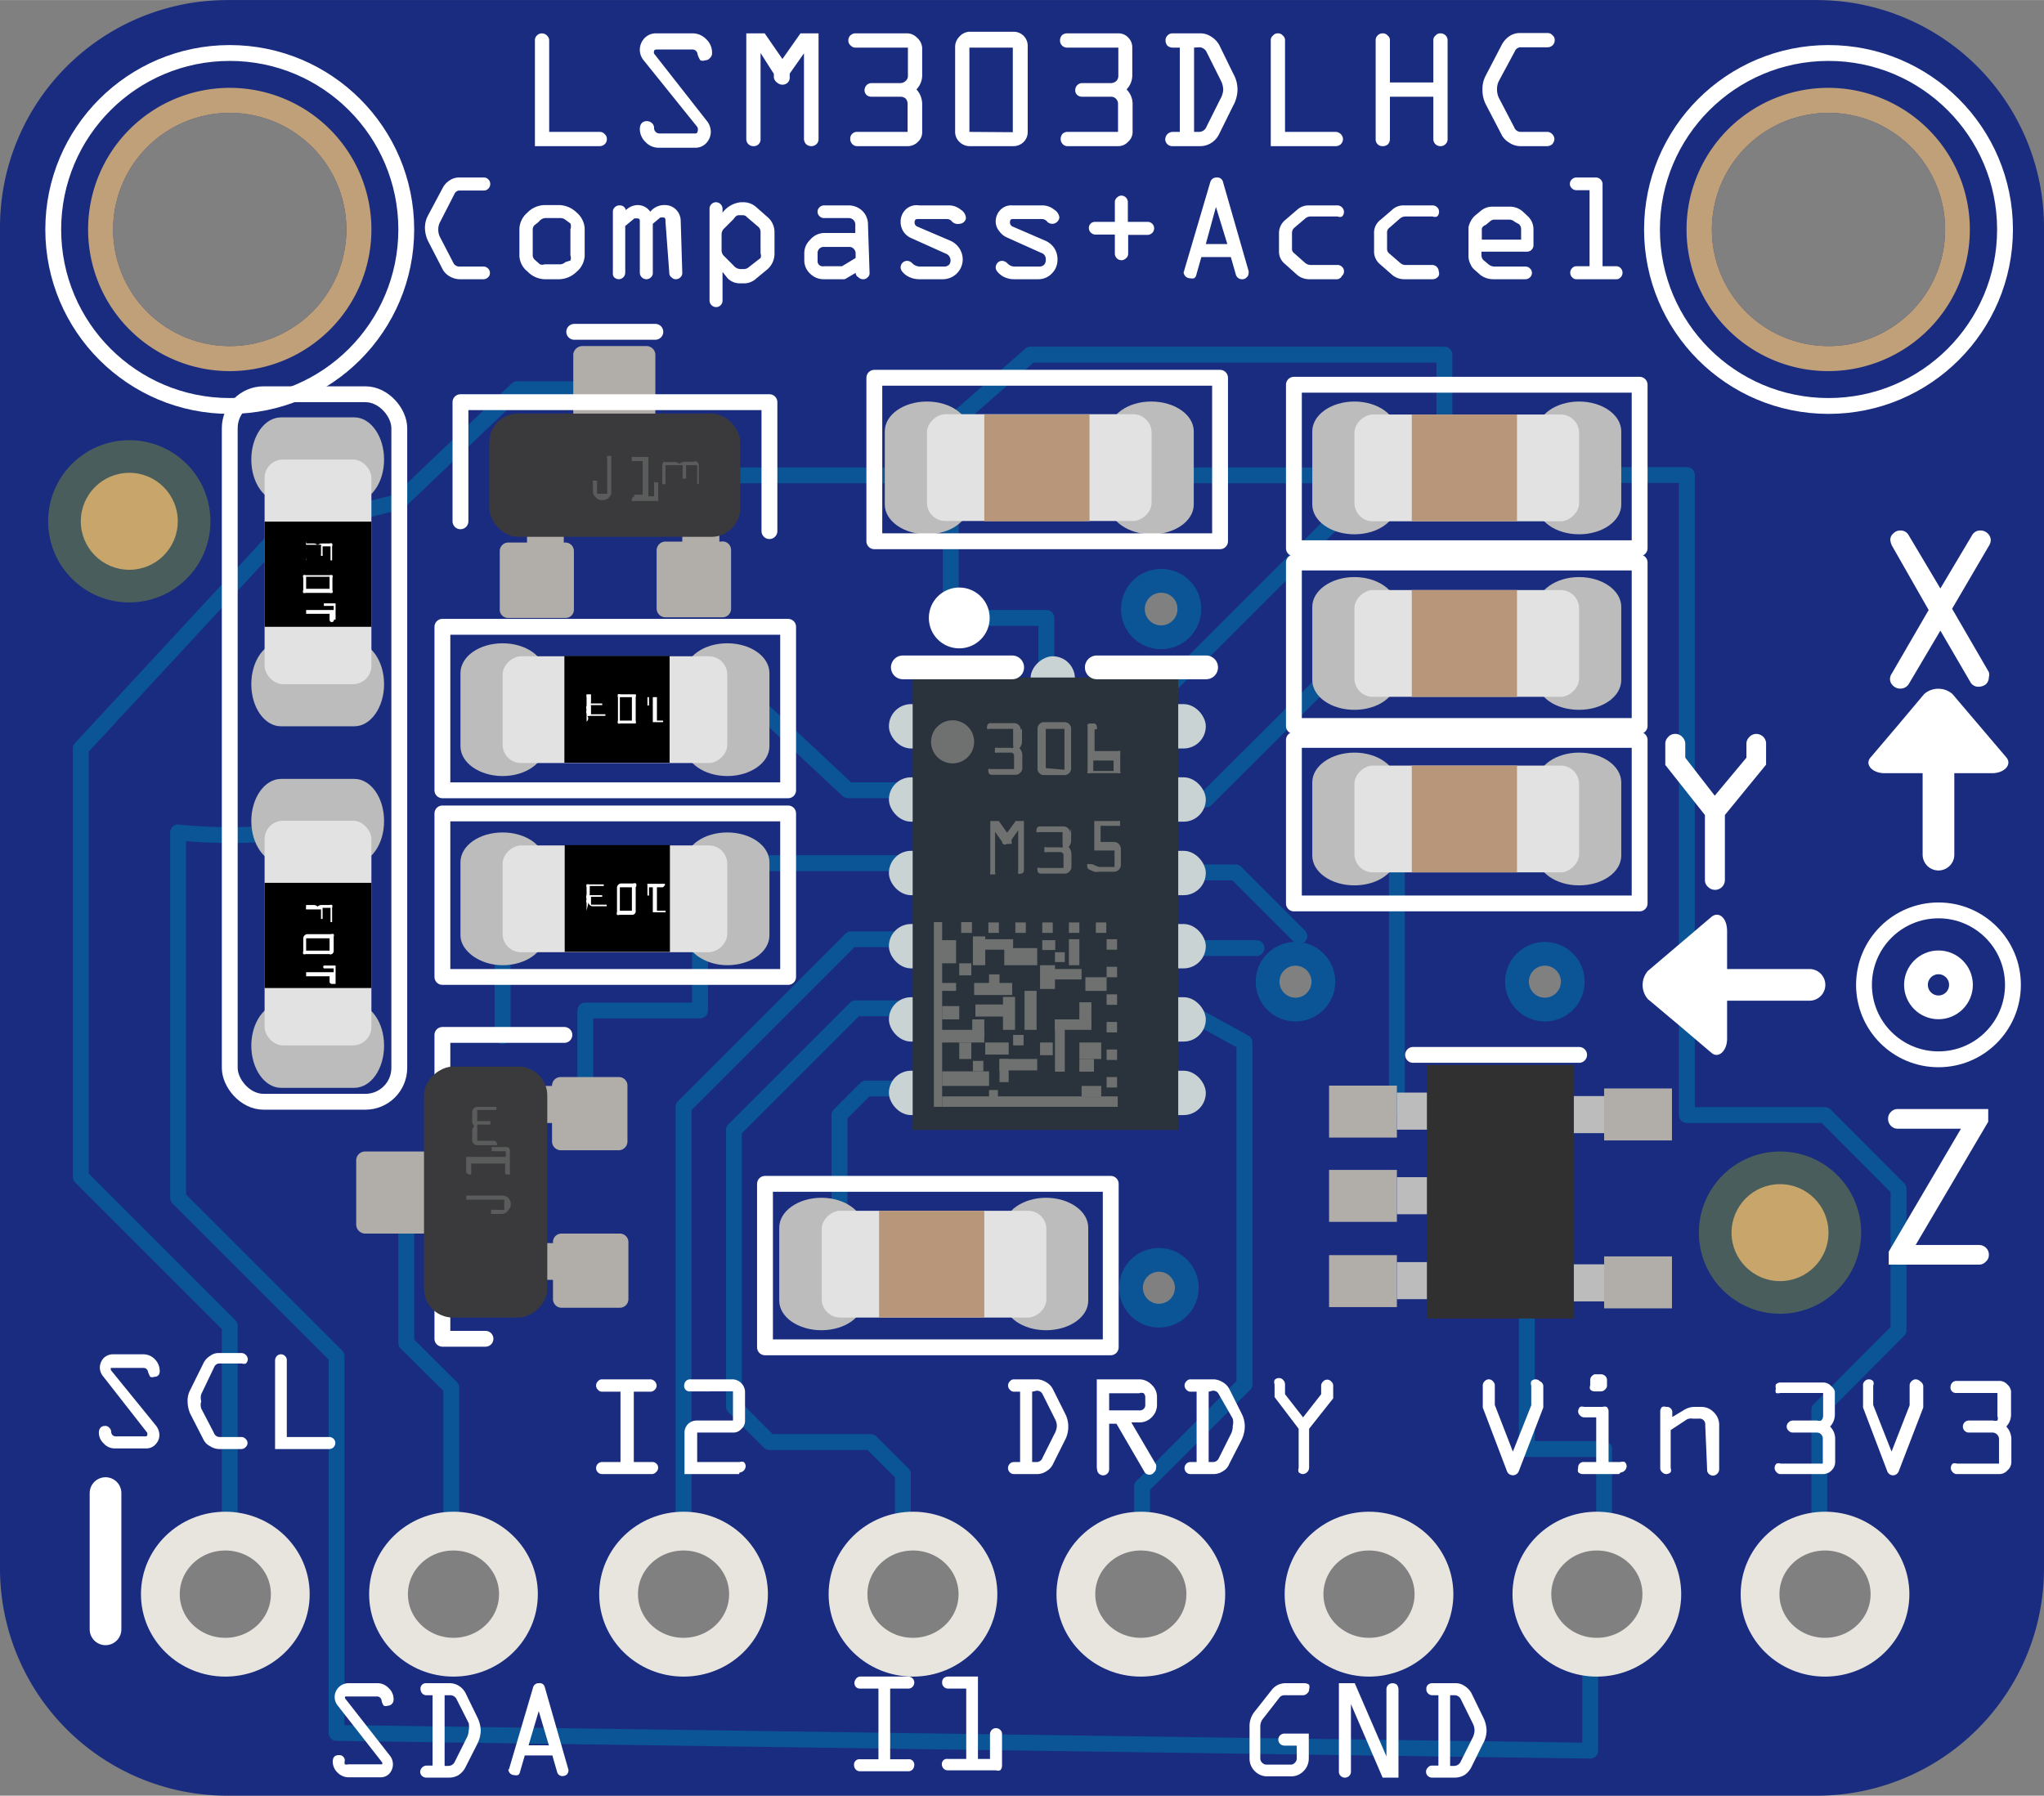 <?xml version="1.0" ?><svg height="19.99mm" viewBox="0 0 64.5 56.67" width="22.75mm" xmlns="http://www.w3.org/2000/svg">
  <rect x="0" y="0" width="64.5" height="56.67" fill="#808080" stroke="none"/>
  <title>Triple-axis Accelerometer+Magnetometer (Compass) Board - LSM303</title>
  <g data-name="Layer 8" id="Layer_8">
    <path d="M57.33,0H7.17A7.17,7.17,0,0,0,0,7.17V49.5a7.17,7.17,0,0,0,7.17,7.17H57.33A7.17,7.17,0,0,0,64.5,49.5V7.17A7.17,7.17,0,0,0,57.33,0ZM36.65,18.64a.56.56,0,0,1,.56.57.57.57,0,1,1-.56-.57Zm-.08,21.43a.56.56,0,0,1,.57.57.57.57,0,0,1-.57.57.58.58,0,0,1-.57-.57A.57.57,0,0,1,36.57,40.07ZM7.11,52.1A1.79,1.79,0,1,1,8.9,50.31,1.79,1.79,0,0,1,7.11,52.1Zm.14-41.18a3.68,3.68,0,1,1,3.68-3.68A3.68,3.68,0,0,1,7.25,10.92ZM14.34,52.1a1.79,1.79,0,1,1,1.79-1.79A1.79,1.79,0,0,1,14.34,52.1Zm7.23,0a1.79,1.79,0,1,1,1.79-1.79A1.79,1.79,0,0,1,21.57,52.1Zm7.24,0a1.79,1.79,0,1,1,1.79-1.79A1.79,1.79,0,0,1,28.81,52.1Zm7.19,0a1.79,1.79,0,1,1,1.79-1.79A1.79,1.79,0,0,1,36,52.1Zm4.88-20.55a.57.57,0,0,1-.57-.57.56.56,0,0,1,.57-.57.57.57,0,0,1,.57.57A.58.58,0,0,1,40.88,31.55ZM43.2,52.1A1.79,1.79,0,1,1,45,50.31,1.79,1.79,0,0,1,43.2,52.1Zm5-21.12a.57.57,0,0,1,.57-.57.56.56,0,0,1,.57.57.57.57,0,0,1-.57.57A.58.58,0,0,1,48.18,31ZM50.39,52.1a1.79,1.79,0,1,1,1.79-1.79A1.79,1.79,0,0,1,50.39,52.1Zm7.2,0a1.79,1.79,0,1,1,1.78-1.79A1.79,1.79,0,0,1,57.59,52.1Zm.11-41.18a3.68,3.68,0,1,1,3.68-3.68A3.68,3.68,0,0,1,57.7,10.92Z" style="fill: #1a2c80"/>
  </g>
  <g id="lines">
    <polyline points="18.9 12.28 16.32 12.28 12.6 15.83 8.9 16.76 2.55 23.62 2.55 37.14 7.25 41.84 7.25 48.06" style="fill: none;stroke: #0b5597;stroke-linecap: round;stroke-linejoin: round;stroke-width: 0.5px"/>
    <path d="M8.9,26.27a16.08,16.08,0,0,1-3.28,0V37.8l5,5V54.69l39.56.56V52.69" style="fill: none;stroke: #0b5597;stroke-linecap: round;stroke-linejoin: round;stroke-width: 0.5px"/>
    <polyline points="12.82 38.2 12.82 42.38 14.24 43.79 14.24 48.06" style="fill: none;stroke: #0b5597;stroke-linecap: round;stroke-linejoin: round;stroke-width: 0.5px"/>
    <polyline points="18.47 34.77 18.47 31.89 22.09 31.89 22.09 29.52" style="fill: none;stroke: #0b5597;stroke-linecap: round;stroke-linejoin: round;stroke-width: 0.5px"/>
    <line style="fill: none;stroke: #0b5597;stroke-linecap: round;stroke-linejoin: round;stroke-width: 0.5px" x1="15.86" x2="15.86" y1="29.47" y2="32.7"/>
    <polyline points="21.57 48.06 21.57 34.93 26.86 29.64 30.46 29.64" style="fill: none;stroke: #0b5597;stroke-linecap: round;stroke-linejoin: round;stroke-width: 0.5px"/>
    <polyline points="28.49 48.06 28.49 46.52 27.48 45.51 24.28 45.51 23.16 44.39 23.16 35.66 27 31.82 30 31.82" style="fill: none;stroke: #0b5597;stroke-linecap: round;stroke-linejoin: round;stroke-width: 0.5px"/>
    <polyline points="26.49 38.85 26.49 35.19 27.33 34.35 29.73 34.35" style="fill: none;stroke: #0b5597;stroke-linecap: round;stroke-linejoin: round;stroke-width: 0.5px"/>
    <polyline points="37.67 32.02 39.27 32.9 39.27 43.69 36.65 46.31 36.04 46.91 36.04 48.32" style="fill: none;stroke: #0b5597;stroke-linecap: round;stroke-linejoin: round;stroke-width: 0.5px"/>
    <polyline points="37.22 27.53 38.99 27.53 41 29.54" style="fill: none;stroke: #0b5597;stroke-linecap: round;stroke-linejoin: round;stroke-width: 0.5px"/>
    <line style="fill: none;stroke: #0b5597;stroke-linecap: round;stroke-linejoin: round;stroke-width: 0.5px" x1="37.66" x2="39.65" y1="29.92" y2="29.92"/>
    <line style="fill: none;stroke: #0b5597;stroke-linecap: round;stroke-linejoin: round;stroke-width: 0.5px" x1="44.08" x2="44.08" y1="26.27" y2="34.93"/>
    <polyline points="50.14 14.99 53.23 14.99 53.23 35.19 57.59 35.19 59.91 37.52 59.91 41.98 57.41 44.49 57.41 48.32" style="fill: none;stroke: #0b5597;stroke-linecap: round;stroke-linejoin: round;stroke-width: 0.5px"/>
    <polyline points="48.18 40.07 48.18 45.73 50.62 45.73 50.62 48.06" style="fill: none;stroke: #0b5597;stroke-linecap: round;stroke-linejoin: round;stroke-width: 0.5px"/>
    <line style="fill: none;stroke: #0b5597;stroke-linecap: round;stroke-linejoin: round;stroke-width: 0.5px" x1="22.95" x2="29.25" y1="15" y2="15"/>
    <polyline points="23.61 21.99 26.76 24.94 29.73 24.94" style="fill: none;stroke: #0b5597;stroke-linecap: round;stroke-linejoin: round;stroke-width: 0.5px"/>
    <line style="fill: none;stroke: #0b5597;stroke-linecap: round;stroke-linejoin: round;stroke-width: 0.5px" x1="23.62" x2="29.73" y1="27.24" y2="27.24"/>
    <polyline points="30 15.53 30 19.5 33.02 19.5 33.02 23.41" style="fill: none;stroke: #0b5597;stroke-linecap: round;stroke-linejoin: round;stroke-width: 0.5px"/>
    <line style="fill: none;stroke: #0b5597;stroke-linecap: round;stroke-linejoin: round;stroke-width: 0.5px" x1="35.52" x2="42.64" y1="23.03" y2="15.91"/>
    <polyline points="36 25.23 38.05 25.23 42.28 21.01" style="fill: none;stroke: #0b5597;stroke-linecap: round;stroke-linejoin: round;stroke-width: 0.5px"/>
    <polyline points="29.73 13.63 32.52 11.19 45.58 11.19 45.58 14.19" style="fill: none;stroke: #0b5597;stroke-linecap: round;stroke-linejoin: round;stroke-width: 0.5px"/>
    <line style="fill: none;stroke: #0b5597;stroke-linecap: round;stroke-linejoin: round;stroke-width: 0.5px" x1="36.9" x2="44.59" y1="15" y2="15"/>
    <path d="M37.53,19.21a.89.89,0,1,1-.88-.88A.88.88,0,0,1,37.53,19.21Z" style="fill: none;stroke: #0b5597;stroke-linecap: round;stroke-linejoin: round;stroke-width: 0.75px"/>
    <circle cx="40.88" cy="30.98" r="0.88" style="fill: none;stroke: #0b5597;stroke-linecap: round;stroke-linejoin: round;stroke-width: 0.75px"/>
    <circle cx="48.75" cy="30.98" r="0.88" style="fill: none;stroke: #0b5597;stroke-linecap: round;stroke-linejoin: round;stroke-width: 0.75px"/>
    <circle cx="36.57" cy="40.64" r="0.88" style="fill: none;stroke: #0b5597;stroke-linecap: round;stroke-linejoin: round;stroke-width: 0.75px"/>
  </g>
  <g data-name="Layer 11" id="Layer_11">
    <polyline points="17.81 32.66 13.96 32.66 13.96 42.25 15.32 42.25" style="fill: none;stroke: #fff;stroke-linecap: round;stroke-linejoin: round;stroke-width: 0.5px"/>
    <g>
      <path d="M30.58,13.61v2.31c0,.52-.6.94-1.33.94s-1.33-.42-1.33-.94V13.61c0-.52.59-.94,1.33-.94S30.58,13.09,30.58,13.61Z" style="fill: #bcbcbc"/>
      <path d="M37.67,13.61v2.31c0,.52-.6.94-1.33.94S35,16.44,35,15.92V13.61c0-.52.59-.94,1.33-.94S37.67,13.09,37.67,13.61Z" style="fill: #bcbcbc"/>
      <rect height="7.09" rx="0.58" ry="0.58" style="fill: #e2e2e2" transform="translate(18.03 47.55) rotate(-90)" width="3.37" x="31.11" y="11.22"/>
      <rect height="3.32" style="fill: #b7967a" transform="translate(17.96 47.49) rotate(-90)" width="3.37" x="31.04" y="13.1"/>
    </g>
    <g>
      <path d="M27.25,38.74v2.31c0,.51-.59.93-1.33.93s-1.33-.42-1.33-.93V38.74c0-.52.6-.94,1.33-.94S27.25,38.22,27.25,38.74Z" style="fill: #bcbcbc"/>
      <path d="M34.34,38.74v2.31c0,.51-.59.93-1.33.93s-1.33-.42-1.33-.93V38.74c0-.52.6-.94,1.33-.94S34.34,38.22,34.34,38.74Z" style="fill: #bcbcbc"/>
      <rect height="7.09" rx="0.58" ry="0.58" style="fill: #e2e2e2" transform="translate(-10.42 69.36) rotate(-90)" width="3.37" x="27.78" y="36.35"/>
      <rect height="3.32" style="fill: #b7967a" transform="translate(-10.49 69.29) rotate(-90)" width="3.37" x="27.71" y="38.23"/>
    </g>
    <g>
      <path d="M44.07,13.61v2.31c0,.52-.59.94-1.33.94s-1.33-.42-1.33-.94V13.61c0-.52.6-.94,1.33-.94S44.07,13.09,44.07,13.61Z" style="fill: #bcbcbc"/>
      <path d="M51.16,13.61v2.31c0,.52-.59.94-1.33.94s-1.33-.42-1.33-.94V13.61c0-.52.6-.94,1.33-.94S51.16,13.09,51.16,13.61Z" style="fill: #bcbcbc"/>
      <rect height="7.09" rx="0.58" ry="0.58" style="fill: #e2e2e2" transform="translate(31.52 61.05) rotate(-90)" width="3.37" x="44.6" y="11.22"/>
      <rect height="3.32" style="fill: #b7967a" transform="translate(31.45 60.98) rotate(-90)" width="3.37" x="44.53" y="13.1"/>
    </g>
    <g>
      <path d="M44.07,19.15v2.31c0,.52-.59.94-1.33.94s-1.33-.42-1.33-.94V19.15c0-.52.6-.94,1.33-.94S44.07,18.63,44.07,19.15Z" style="fill: #bcbcbc"/>
      <path d="M51.16,19.15v2.31c0,.52-.59.94-1.33.94S48.5,22,48.5,21.46V19.15c0-.52.6-.94,1.33-.94S51.16,18.63,51.16,19.15Z" style="fill: #bcbcbc"/>
      <rect height="7.09" rx="0.58" ry="0.58" style="fill: #e2e2e2" transform="translate(25.98 66.59) rotate(-90)" width="3.37" x="44.6" y="16.76"/>
      <rect height="3.32" style="fill: #b7967a" transform="translate(25.91 66.52) rotate(-90)" width="3.37" x="44.53" y="18.64"/>
    </g>
    <g>
      <path d="M44.07,24.69V27c0,.52-.59.94-1.33.94s-1.33-.42-1.33-.94V24.69c0-.52.6-.94,1.33-.94S44.07,24.17,44.07,24.69Z" style="fill: #bcbcbc"/>
      <path d="M51.16,24.69V27c0,.52-.59.94-1.33.94S48.5,27.52,48.5,27V24.69c0-.52.6-.94,1.33-.94S51.16,24.17,51.16,24.69Z" style="fill: #bcbcbc"/>
      <rect height="7.09" rx="0.58" ry="0.58" style="fill: #e2e2e2" transform="translate(20.44 72.13) rotate(-90)" width="3.37" x="44.6" y="22.3"/>
      <rect height="3.32" style="fill: #b7967a" transform="translate(20.37 72.06) rotate(-90)" width="3.37" x="44.53" y="24.18"/>
    </g>
    <g>
      <g>
        <path d="M8.87,20.26h2.31c.52,0,.94.6.94,1.33s-.42,1.33-.94,1.33H8.87c-.52,0-.94-.59-.94-1.33S8.35,20.26,8.87,20.26Z" style="fill: #bcbcbc"/>
        <path d="M8.87,13.17h2.31c.52,0,.94.6.94,1.33s-.42,1.33-.94,1.33H8.87c-.52,0-.94-.59-.94-1.33S8.35,13.17,8.87,13.17Z" style="fill: #bcbcbc"/>
        <rect height="7.09" rx="0.58" ry="0.58" style="fill: #e2e2e2" transform="translate(20.06 36.09) rotate(180)" width="3.37" x="8.34" y="14.5"/>
        <rect height="3.32" transform="translate(20.06 36.23) rotate(180)" width="3.37" x="8.34" y="16.45"/>
      </g>
      <g>
        <path d="M10.4,19.57v-.2H9.66v.19s0,0,0,.05l0,0,0,0s0,0,0-.05v-.31h.87v-.13h-.26s0,0-.05,0a0,0,0,0,1,0-.08s0,0,.05,0h.32a0,0,0,0,1,0,0,.05.05,0,0,1,0,0v.51a.08.08,0,0,1,0,0l0,0-.05,0A.06.06,0,0,1,10.4,19.57Z" style="fill: #fff"/>
        <path d="M10.4,18.71H9.65a.12.12,0,0,1-.08,0,.1.1,0,0,1,0-.09v-.39a.09.09,0,0,1,0-.08.11.11,0,0,1,.08,0h.75a.16.16,0,0,1,.09,0,.12.12,0,0,1,0,.09v.38a.12.12,0,0,1,0,.09A.18.18,0,0,1,10.4,18.71Zm0-.51H9.66v.38h.74Z" style="fill: #fff"/>
        <path d="M9.66,17.15h.23a.17.17,0,0,1,.13.05.24.24,0,0,1,.13-.05h.25a.09.09,0,0,1,.08,0,.1.1,0,0,1,0,.09v.44a.05.05,0,0,1,0,0,0,0,0,0,1,0,0,.06.06,0,0,1-.05,0s0,0,0,0v-.44h-.25s0,0,0,0,0,0,0,0v.25a.08.08,0,0,1,0,.05l-.05,0,0,0a.08.08,0,0,1,0-.05v-.25a.06.06,0,0,0,0-.05H9.66v.44a.08.08,0,0,1,0,.05l0,0,0,0a.08.08,0,0,1,0-.05v-.44a.13.13,0,0,1,0-.09A.1.1,0,0,1,9.66,17.15Z" style="fill: #fff"/>
      </g>
    </g>
    <g>
      <g>
        <path d="M8.87,31.67h2.31c.52,0,.94.59.94,1.33s-.42,1.33-.94,1.33H8.87c-.52,0-.94-.6-.94-1.33S8.35,31.67,8.87,31.67Z" style="fill: #bcbcbc"/>
        <path d="M8.87,24.58h2.31c.52,0,.94.59.94,1.33s-.42,1.33-.94,1.33H8.87c-.52,0-.94-.6-.94-1.33S8.35,24.58,8.87,24.58Z" style="fill: #bcbcbc"/>
        <rect height="7.09" rx="0.58" ry="0.58" style="fill: #e2e2e2" transform="translate(20.06 58.9) rotate(180)" width="3.37" x="8.34" y="25.91"/>
        <rect height="3.32" transform="translate(20.06 59.04) rotate(180)" width="3.37" x="8.34" y="27.86"/>
      </g>
      <g>
        <path d="M10.4,31v-.19H9.66V31a.05.05,0,0,1,0,0,0,0,0,0,1,0,0s0,0,0,0a.05.05,0,0,1,0,0v-.32h.87v-.12h-.26l-.05,0a.06.06,0,0,1,0-.09l.05,0h.32l0,0a.08.08,0,0,1,0,0V31s0,0,0,.05h-.09A.09.09,0,0,1,10.4,31Z" style="fill: #fff"/>
        <path d="M10.4,30.11H9.65a.11.11,0,0,1-.08,0,.12.12,0,0,1,0-.09V29.6a.14.14,0,0,1,.12-.12h.75a.12.12,0,0,1,.09,0,.11.11,0,0,1,0,.08V30a.11.11,0,0,1-.12.12Zm0-.5H9.66V30h.74Z" style="fill: #fff"/>
        <path d="M9.66,28.56h.23a.17.17,0,0,1,.13.05.18.18,0,0,1,.13-.05h.25a.11.11,0,0,1,.08,0,.12.12,0,0,1,0,.09v.45a.08.08,0,0,1,0,0l0,0-.05,0a.06.06,0,0,1,0,0v-.45h-.25l0,0s0,0,0,.05V29a.05.05,0,0,1,0,0l-.05,0,0,0a.05.05,0,0,1,0,0v-.25s0,0,0-.05l0,0H9.66v.45a.05.05,0,0,1,0,0,0,0,0,0,1,0,0s0,0,0,0a.05.05,0,0,1,0,0v-.45a.18.18,0,0,1,0-.09A.12.12,0,0,1,9.66,28.56Z" style="fill: #fff"/>
      </g>
    </g>
    <g>
      <g>
        <path d="M21.62,29.52V27.21c0-.52.59-.94,1.33-.94s1.33.42,1.33.94v2.31c0,.52-.6.94-1.33.94S21.62,30,21.62,29.52Z" style="fill: #bcbcbc"/>
        <path d="M14.53,29.52V27.21c0-.52.59-.94,1.33-.94s1.33.42,1.33.94v2.31c0,.52-.6.94-1.33.94S14.53,30,14.53,29.52Z" style="fill: #bcbcbc"/>
        <rect height="7.09" rx="0.58" ry="0.58" style="fill: #e2e2e2" transform="translate(47.77 8.96) rotate(90)" width="3.37" x="17.72" y="24.82"/>
        <rect height="3.32" transform="translate(47.84 8.89) rotate(90)" width="3.37" x="17.78" y="26.7"/>
      </g>
      <g>
        <path d="M20.92,28h-.19v.74H21a.06.06,0,0,1,0,.05s0,0,0,0l0,0H20.6V28h-.12v.26a.05.05,0,0,1,0,0l0,0-.05,0a.05.05,0,0,1,0,0v-.32a.08.08,0,0,1,0-.05l.05,0h.5l0,0a.07.07,0,0,1,0,.05.06.06,0,0,1,0,0Z" style="fill: #fff"/>
        <path d="M20.06,28v.75a.11.11,0,0,1-.12.12h-.39a.11.11,0,0,1-.08,0,.12.12,0,0,1,0-.09V28a.14.14,0,0,1,.12-.12h.39a.12.12,0,0,1,.09,0A.11.11,0,0,1,20.06,28Zm-.5,0v.74h.38V28Z" style="fill: #fff"/>
        <path d="M18.51,28.74V28.5a.19.19,0,0,1,0-.13.17.17,0,0,1,0-.13V28a.12.12,0,0,1,0-.09.18.18,0,0,1,.09,0h.45l0,0a.08.08,0,0,1,0,.05l0,0,0,0h-.44v.24a.09.09,0,0,0,0,.05l.05,0H19a.06.06,0,0,1,0,.05s0,0,0,0,0,0,0,0H18.7l-.05,0,0,0v.25h.49a.06.06,0,0,1,0,.05s0,0,0,0a.05.05,0,0,1,0,0h-.45a.14.14,0,0,1-.12-.12Z" style="fill: #fff"/>
      </g>
    </g>
    <g>
      <g>
        <path d="M21.62,23.55V21.24c0-.52.59-.94,1.33-.94s1.33.42,1.33.94v2.31c0,.52-.6.94-1.33.94S21.62,24.07,21.62,23.55Z" style="fill: #bcbcbc"/>
        <path d="M14.53,23.55V21.24c0-.52.59-.94,1.33-.94s1.33.42,1.33.94v2.31c0,.52-.6.94-1.33.94S14.53,24.07,14.53,23.55Z" style="fill: #bcbcbc"/>
        <rect height="7.09" rx="0.58" ry="0.58" style="fill: #e2e2e2" transform="translate(41.8 2.99) rotate(90)" width="3.37" x="17.72" y="18.85"/>
        <rect height="3.32" transform="translate(41.87 2.92) rotate(90)" width="3.37" x="17.78" y="20.74"/>
      </g>
      <g>
        <path d="M20.92,22h-.19v.74h.19s0,0,0,0,0,0,0,0a.06.06,0,0,1,0,.05H20.6V22h-.12v.26a.05.05,0,0,1,0,0,0,0,0,0,1,0,0,.06.06,0,0,1-.05,0,.05.05,0,0,1,0,0V22s0,0,0,0H21a.09.09,0,0,1,0,0s0,0,0,0Z" style="fill: #fff"/>
        <path d="M20.06,22v.74a.14.14,0,0,1,0,.09l-.09,0h-.39a.11.11,0,0,1-.08,0,.11.11,0,0,1,0-.09V22a.1.1,0,0,1,0-.09.11.11,0,0,1,.08,0h.39l.09,0A.12.12,0,0,1,20.06,22Zm-.5,0v.74h.38V22Z" style="fill: #fff"/>
        <path d="M18.51,22.77v-.24a.19.19,0,0,1,0-.13.17.17,0,0,1,0-.13V22a.16.16,0,0,1,0-.09l.09,0h.49s0,0,0,0a.05.05,0,0,1,0,0l0,0h-.44v.24a.07.07,0,0,0,0,.05l.05,0H19s0,0,0,0,0,0,0,0a.06.06,0,0,1,0,.05H18.7l-.05,0a.08.08,0,0,0,0,.05v.24h.45s0,0,0,0,0,0,0,0a.06.06,0,0,1,0,.05h-.49a.11.11,0,0,1-.08,0A.12.12,0,0,1,18.51,22.77Z" style="fill: #fff"/>
      </g>
    </g>
    <g>
      <g>
        <path d="M17.42,34.27v0h-.25a.09.09,0,0,0-.09.08v1a.09.09,0,0,0,.09.09h.25v.58a.28.28,0,0,0,.26.28h1.86a.28.28,0,0,0,.26-.28V34.27a.27.27,0,0,0-.26-.28H17.68A.27.27,0,0,0,17.42,34.27Z" style="fill: #b1aeaa"/>
        <path d="M17.45,39.17v.06H17.2a.08.08,0,0,0-.09.08v1a.09.09,0,0,0,.09.08h.25V41a.27.27,0,0,0,.26.27h1.86a.27.27,0,0,0,.26-.27v-1.8a.27.27,0,0,0-.26-.27H17.71A.27.27,0,0,0,17.45,39.17Z" style="fill: #b1aeaa"/>
        <path d="M13.63,38.6v-.06h.25a.09.09,0,0,0,.08-.09V37.37a.1.1,0,0,0-.08-.1h-.25v-.64a.28.28,0,0,0-.27-.29H11.51a.28.28,0,0,0-.27.29v2a.29.29,0,0,0,.27.3h1.85A.29.29,0,0,0,13.63,38.6Z" style="fill: #b1aeaa"/>
        <rect height="3.89" rx="0.91" ry="0.91" style="fill: #3a393c" transform="translate(-22.29 52.94) rotate(-90)" width="7.92" x="11.36" y="35.67"/>
      </g>
      <g>
        <path d="M15.85,38.31h-.29s-.05,0-.06,0a.09.09,0,0,1,0-.07.09.09,0,0,1,0-.06.07.07,0,0,1,.06,0h.29a.07.07,0,0,0,.06,0,.09.09,0,0,0,0-.07v-.18a.09.09,0,0,0,0-.07l-.06,0H14.78l-.06,0a.09.09,0,0,1,0-.06.09.09,0,0,1,0-.07l.07,0h1.06a.24.24,0,0,1,.19.08.27.27,0,0,1,.08.19V38a.26.26,0,0,1-.08.19A.24.24,0,0,1,15.85,38.31Z" style="fill: #5a5c5b"/>
        <path d="M15.94,37v-.28H14.87V37a.14.14,0,0,1,0,.06.09.09,0,0,1-.07,0,.11.11,0,0,1-.09-.09v-.46h1.25v-.18h-.38l-.06,0a.09.09,0,0,1,0-.07.09.09,0,0,1,0-.06.07.07,0,0,1,.06,0H16a.11.11,0,0,1,.09.09V37a.06.06,0,0,1,0,.06.09.09,0,0,1-.07,0,.09.09,0,0,1-.06,0A.08.08,0,0,1,15.94,37Z" style="fill: #5a5c5b"/>
      </g>
      <path d="M14.9,36V35.7a.19.19,0,0,1,.07-.16.21.21,0,0,1-.07-.16v-.29a.17.17,0,0,1,.16-.16h.54s0,0,.05,0a.07.07,0,0,1,0,.1s0,0-.05,0h-.54v.29a.07.07,0,0,0,0,.06l.05,0h.31l.05,0a.09.09,0,0,1,0,.06.05.05,0,0,1,0,.05s0,0-.05,0h-.31a.05.05,0,0,0-.05,0s0,0,0,0V36h.54a.12.12,0,0,1,.08.08.09.09,0,0,1,0,.06l-.05,0h-.54A.17.17,0,0,1,14.9,36Z" style="fill: #5a5c5b"/>
    </g>
    <g>
      <g>
        <path d="M22.75,17.09H22.7v-.25a.08.08,0,0,0-.08-.08h-1a.08.08,0,0,0-.09.08v.25H21a.28.28,0,0,0-.28.27v1.85a.28.28,0,0,0,.28.27h1.79a.27.27,0,0,0,.28-.27V17.36A.27.27,0,0,0,22.75,17.09Z" style="fill: #b1aeaa"/>
        <path d="M17.85,17.12h-.06v-.25a.07.07,0,0,0-.08-.08h-1a.08.08,0,0,0-.08.08v.25h-.59a.27.27,0,0,0-.27.27v1.85a.26.26,0,0,0,.27.26h1.8a.26.26,0,0,0,.27-.26V17.39A.27.27,0,0,0,17.85,17.12Z" style="fill: #b1aeaa"/>
        <path d="M18.42,13.3h.06v.25a.08.08,0,0,0,.09.08h1.08a.08.08,0,0,0,.09-.08V13.3h.65a.28.28,0,0,0,.29-.27V11.18a.28.28,0,0,0-.29-.26h-2a.29.29,0,0,0-.3.26V13A.29.29,0,0,0,18.42,13.3Z" style="fill: #b1aeaa"/>
        <rect height="3.89" rx="0.91" ry="0.91" style="fill: #3a393c" width="7.92" x="15.44" y="13.05"/>
      </g>
      <g>
        <path d="M18.71,15.52v-.29a.07.07,0,0,1,0-.06.09.09,0,0,1,.07,0l.06,0a.09.09,0,0,1,0,.06v.29s0,.05,0,.06a.09.09,0,0,0,.07,0h.18a.09.09,0,0,0,.07,0,.11.11,0,0,0,0-.06V14.46a.09.09,0,0,1,0-.07.07.07,0,0,1,.06,0,.09.09,0,0,1,.07,0,.11.11,0,0,1,0,.06v1.06a.22.22,0,0,1-.08.19.24.24,0,0,1-.19.08H19a.22.22,0,0,1-.19-.08A.24.24,0,0,1,18.71,15.52Z" style="fill: #5a5c5b"/>
        <path d="M20,15.61h.28V14.55H20l-.06,0a.09.09,0,0,1,0-.06.09.09,0,0,1,0-.07.07.07,0,0,1,.06,0h.46v1.24h.18v-.38a.14.14,0,0,1,0-.06.09.09,0,0,1,.07,0l.06,0a.09.09,0,0,1,0,.06v.47a.06.06,0,0,1,0,.06l-.06,0H20a.06.06,0,0,1-.06,0,.09.09,0,0,1,0-.06.11.11,0,0,1,.09-.09Z" style="fill: #5a5c5b"/>
      </g>
      <path d="M21,14.58h.28a.21.21,0,0,1,.16.06.26.26,0,0,1,.16-.07h.29a.14.14,0,0,1,.11,0,.16.16,0,0,1,.05.11v.54a.05.05,0,0,1,0,.05s0,0,0,0,0,0-.05,0a.05.05,0,0,1,0-.05v-.54h-.29l-.06,0a.14.14,0,0,0,0,.06v.3a.14.14,0,0,1,0,.06l-.06,0-.05,0a.07.07,0,0,1,0-.06v-.3a.07.07,0,0,0,0-.06l-.05,0H21v.54a.09.09,0,0,1,0,.06l-.05,0-.05,0a.09.09,0,0,1,0-.06v-.54a.16.16,0,0,1,.05-.11A.14.14,0,0,1,21,14.58Z" style="fill: #5a5c5b"/>
    </g>
    <rect height="1.4" rx="0.7" ry="0.7" style="fill: #cad3d4" width="10" x="28.05" y="29.16"/>
    <rect height="1.4" rx="0.7" ry="0.7" style="fill: #cad3d4" width="10" x="28.05" y="22.22"/>
    <rect height="1.4" rx="0.7" ry="0.7" style="fill: #cad3d4" width="10" x="28.05" y="24.53"/>
    <rect height="1.4" rx="0.7" ry="0.7" style="fill: #cad3d4" transform="translate(7.51 58.93) rotate(-90)" width="10" x="28.22" y="25.01"/>
    <rect height="1.4" rx="0.7" ry="0.7" style="fill: #cad3d4" width="10" x="28.05" y="26.85"/>
    <rect height="1.4" rx="0.7" ry="0.7" style="fill: #cad3d4" width="10" x="28.05" y="31.47"/>
    <rect height="1.4" rx="0.7" ry="0.7" style="fill: #cad3d4" width="10" x="28.05" y="33.79"/>
    <rect height="14.28" style="fill: #2a333b" width="8.38" x="28.8" y="21.38"/>
    <g>
      <rect height="1.64" style="fill: #b1aeaa" transform="translate(86.03 80.86) rotate(180)" width="2.14" x="41.95" y="39.61"/>
      <rect height="1.17" style="fill: #bcbcbc" transform="translate(89.12 80.83) rotate(180)" width="0.96" x="44.08" y="39.83"/>
      <rect height="1.64" style="fill: #b1aeaa" transform="translate(86.03 75.48) rotate(180)" width="2.14" x="41.95" y="36.92"/>
      <rect height="1.17" style="fill: #bcbcbc" transform="translate(89.12 75.46) rotate(180)" width="0.96" x="44.08" y="37.14"/>
      <rect height="1.64" style="fill: #b1aeaa" transform="translate(86.03 70.17) rotate(180)" width="2.14" x="41.95" y="34.27"/>
      <rect height="1.17" style="fill: #bcbcbc" transform="translate(89.12 70.14) rotate(180)" width="0.96" x="44.08" y="34.49"/>
      <rect height="1.64" style="fill: #b1aeaa" width="2.14" x="50.62" y="34.35"/>
      <rect height="1.17" style="fill: #bcbcbc" width="0.96" x="49.66" y="34.59"/>
      <rect height="1.64" style="fill: #b1aeaa" width="2.14" x="50.62" y="39.65"/>
      <rect height="1.17" style="fill: #bcbcbc" width="0.96" x="49.66" y="39.9"/>
      <rect height="8" style="fill: #303030" transform="translate(94.7 75.23) rotate(180)" width="4.63" x="45.04" y="33.62"/>
    </g>
    <circle cx="30.06" cy="23.41" r="0.68" style="fill: #6e716f"/>
    <g>
      <path d="M32.25,23v.39a.31.31,0,0,1-.08.22.33.33,0,0,1,.09.22v.41a.21.21,0,0,1-.07.15.2.2,0,0,1-.15.06H31.3a.1.1,0,0,1-.11-.11.09.09,0,0,1,0-.07.11.11,0,0,1,.08,0H32v-.41a.1.1,0,0,0-.11-.11h-.42a.09.09,0,0,1-.07,0,.11.11,0,0,1,0-.08.11.11,0,0,1,0-.07.09.09,0,0,1,.07,0h.43a.09.09,0,0,0,.07,0,.11.11,0,0,0,0-.08V23h-.75a.09.09,0,0,1-.07,0,.11.11,0,0,1,0-.08.1.1,0,0,1,.1-.1H32a.21.21,0,0,1,.21.21Z" style="fill: #6e716f"/>
      <path d="M32.74,24.29V23a.2.2,0,0,1,.06-.15.2.2,0,0,1,.14-.06h.66a.2.2,0,0,1,.14.06.2.2,0,0,1,.06.15v1.26a.21.21,0,0,1-.2.2h-.66a.18.18,0,0,1-.14-.06A.2.2,0,0,1,32.74,24.29Zm.85,0V23H33v1.24Z" style="fill: #6e716f"/>
      <path d="M34.4,22.83h.11a.1.1,0,0,1,.1.1.11.11,0,0,1,0,.08.09.09,0,0,1-.07,0v.69h.74a.09.09,0,0,1,.07,0,.13.13,0,0,1,0,.08v.54a.11.11,0,0,1,0,.08.11.11,0,0,1-.07,0H34.4a.13.13,0,0,1-.08,0,.11.11,0,0,1,0-.08V22.93a.09.09,0,0,1,0-.07A.13.13,0,0,1,34.4,22.83ZM34.5,24v.33h.64V24Z" style="fill: #6e716f"/>
      <path d="M31.62,26.56v0l-.22-.31v1.27a.09.09,0,0,1,0,.07.11.11,0,0,1-.08,0,.09.09,0,0,1-.07,0,.11.11,0,0,1,0-.07V25.91h.27l.26.37.27-.37h.26v1.56a.1.1,0,0,1-.1.1.11.11,0,0,1-.08,0,.11.11,0,0,1,0-.07V26.2l-.21.3v.06a.09.09,0,0,1,0,.07s-.05,0-.08,0a.1.1,0,0,1-.07,0A.09.09,0,0,1,31.62,26.56Z" style="fill: #6e716f"/>
      <path d="M33.8,26.12v.39a.31.31,0,0,1-.08.22.33.33,0,0,1,.09.22v.41a.21.21,0,0,1-.07.15.2.2,0,0,1-.15.06h-.74a.1.1,0,0,1-.11-.11.09.09,0,0,1,0-.07.11.11,0,0,1,.08,0h.74V27a.1.1,0,0,0-.11-.11h-.42a.09.09,0,0,1-.07,0,.11.11,0,0,1,0-.08.11.11,0,0,1,0-.07.09.09,0,0,1,.07,0h.43a.09.09,0,0,0,.07,0,.11.11,0,0,0,0-.08v-.4h-.75a.09.09,0,0,1-.07,0,.11.11,0,0,1,0-.08.1.1,0,0,1,.1-.1h.75a.21.21,0,0,1,.21.21Z" style="fill: #6e716f"/>
      <path d="M34.68,27.36h.49v-.52h-.64v-.93h.74a.09.09,0,0,1,.07,0,.08.08,0,0,1,0,.07.11.11,0,0,1,0,.08.13.13,0,0,1-.08,0h-.53v.51h.43a.2.2,0,0,1,.14.06.26.26,0,0,1,.07.15v.52a.21.21,0,0,1-.07.15.2.2,0,0,1-.14.06h-.49a.35.35,0,0,1-.14,0l-.16-.07a.1.1,0,0,1-.06-.1.14.14,0,0,1,0-.07.11.11,0,0,1,.07,0h.08l.14.06Z" style="fill: #6e716f"/>
    </g>
    <g>
      <rect height="5.83" style="fill: #6e716f" width="0.26" x="29.47" y="29.1"/>
      <rect height="0.73" style="fill: #6e716f" width="0.57" x="29.6" y="29.67"/>
      <rect height="0.25" style="fill: #6e716f" width="0.57" x="29.6" y="31.02"/>
      <rect height="0.38" style="fill: #6e716f" width="1.2" x="30.74" y="31.02"/>
      <rect height="0.38" style="fill: #6e716f" width="1.2" x="30.78" y="31.7"/>
      <rect height="0.38" style="fill: #6e716f" width="0.74" x="31.09" y="32.9"/>
      <rect height="0.33" style="fill: #6e716f" width="0.33" x="31.21" y="30.75"/>
      <rect height="0.33" style="fill: #6e716f" width="0.33" x="31.97" y="32.66"/>
      <rect height="0.33" style="fill: #6e716f" width="0.33" x="34.92" y="33.99"/>
      <rect height="0.33" style="fill: #6e716f" width="0.33" x="34.92" y="32.25"/>
      <rect height="0.33" style="fill: #6e716f" width="0.33" x="34.92" y="31.38"/>
      <rect height="0.33" style="fill: #6e716f" width="0.33" x="34.92" y="30.51"/>
      <rect height="0.33" style="fill: #6e716f" width="0.33" x="34.92" y="29.64"/>
      <rect height="0.33" style="fill: #6e716f" width="0.33" x="34.58" y="29.11"/>
      <rect height="0.33" style="fill: #6e716f" width="0.33" x="33.73" y="29.11"/>
      <rect height="0.33" style="fill: #6e716f" width="0.33" x="32.89" y="29.11"/>
      <rect height="0.33" style="fill: #6e716f" width="0.33" x="32.04" y="29.11"/>
      <rect height="0.33" style="fill: #6e716f" width="0.33" x="31.19" y="29.11"/>
      <rect height="0.33" style="fill: #6e716f" width="0.33" x="34.92" y="33.12"/>
      <rect height="0.33" style="fill: #6e716f" width="0.33" x="30.7" y="33.48"/>
      <rect height="0.34" style="fill: #6e716f" width="0.34" x="30.33" y="29.1"/>
      <rect height="0.42" style="fill: #6e716f" width="0.54" x="29.73" y="31.75"/>
      <rect height="0.4" style="fill: #6e716f" width="1.46" x="29.6" y="32.5"/>
      <rect height="0.53" style="fill: #6e716f" width="0.38" x="30.68" y="32.17"/>
      <rect height="0.52" style="fill: #6e716f" width="0.38" x="30.27" y="32.9"/>
      <rect height="0.46" style="fill: #6e716f" width="1.48" x="29.73" y="33.81"/>
      <rect height="0.33" style="fill: #6e716f" width="5.54" x="29.73" y="34.6"/>
      <rect height="0.28" style="fill: #6e716f" width="0.28" x="31.21" y="34.4"/>
      <rect height="0.73" style="fill: #6e716f" width="0.29" x="31.54" y="33.42"/>
      <rect height="0.36" style="fill: #6e716f" width="1.19" x="31.54" y="33.42"/>
      <rect height="1.65" style="fill: #6e716f" width="0.31" x="33.29" y="32.17"/>
      <rect height="0.33" style="fill: #6e716f" width="1.15" x="33.29" y="32.17"/>
      <rect height="0.71" style="fill: #6e716f" width="0.38" x="34.06" y="31.63"/>
      <rect height="1.23" style="fill: #6e716f" width="0.38" x="32.33" y="31.27"/>
      <rect height="1.04" style="fill: #6e716f" width="0.38" x="31.65" y="31.46"/>
      <rect height="0.91" style="fill: #6e716f" width="0.39" x="30.7" y="29.55"/>
      <rect height="0.54" style="fill: #6e716f" width="1.04" x="31.69" y="29.92"/>
      <rect height="0.31" style="fill: #6e716f" width="0.41" x="32.89" y="29.67"/>
      <rect height="0.75" style="fill: #6e716f" width="0.47" x="32.82" y="30.46"/>
      <rect height="0.38" style="fill: #6e716f" width="0.38" x="30.27" y="30.4"/>
      <rect height="0.33" style="fill: #6e716f" width="0.94" x="31.03" y="29.64"/>
      <rect height="0.82" style="fill: #6e716f" width="0.33" x="33.73" y="29.64"/>
      <rect height="0.33" style="fill: #6e716f" width="0.91" x="33.22" y="30.58"/>
      <rect height="0.31" style="fill: #6e716f" width="0.31" x="33.29" y="30.05"/>
      <rect height="0.4" style="fill: #6e716f" width="0.4" x="32.82" y="32.9"/>
      <rect height="0.52" style="fill: #6e716f" width="0.69" x="34.06" y="32.9"/>
      <rect height="0.4" style="fill: #6e716f" width="0.46" x="34.06" y="33.42"/>
      <rect height="0.34" style="fill: #6e716f" width="0.62" x="34.13" y="34.27"/>
      <rect height="0.43" style="fill: #6e716f" width="0.67" x="34.25" y="30.84"/>
    </g>
    <circle cx="30.27" cy="19.5" r="0.96" style="fill: #fff"/>
    <line style="fill: none;stroke: #fff;stroke-linecap: round;stroke-linejoin: round;stroke-width: 0.75px" x1="28.49" x2="31.94" y1="21.06" y2="21.06"/>
    <line style="fill: none;stroke: #fff;stroke-linecap: round;stroke-linejoin: round;stroke-width: 0.75px" x1="34.61" x2="38.06" y1="21.06" y2="21.06"/>
    <g>
      <circle cx="56.17" cy="38.9" r="2.56" style="fill: #495e5c"/>
      <circle cx="56.17" cy="38.9" r="1.53" style="fill: #c8a66b"/>
    </g>
    <g>
      <circle cx="4.08" cy="16.45" r="2.56" style="fill: #495e5c"/>
      <circle cx="4.08" cy="16.45" r="1.53" style="fill: #c8a66b"/>
    </g>
    <circle cx="7.25" cy="7.24" r="5.57" style="fill: none;stroke: #fff;stroke-miterlimit: 10;stroke-width: 0.5px"/>
    <path d="M7.25,2.77a4.47,4.47,0,1,0,4.47,4.47A4.47,4.47,0,0,0,7.25,2.77Zm0,8.15a3.68,3.68,0,1,1,3.68-3.68A3.68,3.68,0,0,1,7.25,10.92Z" style="fill: #c0a078"/>
    <circle cx="57.7" cy="7.24" r="5.57" style="fill: none;stroke: #fff;stroke-miterlimit: 10;stroke-width: 0.5px"/>
    <path d="M57.7,2.77a4.47,4.47,0,1,0,4.46,4.47A4.47,4.47,0,0,0,57.7,2.77Zm0,8.15a3.68,3.68,0,1,1,3.68-3.68A3.68,3.68,0,0,1,57.7,10.92Z" style="fill: #c0a078"/>
    <rect height="22.33" rx="1.07" ry="1.07" style="fill: none;stroke: #fff;stroke-linecap: round;stroke-linejoin: round;stroke-width: 0.5px" width="5.35" x="7.25" y="12.44"/>
    <polyline points="14.53 16.45 14.53 12.69 24.28 12.69 24.28 16.76" style="fill: none;stroke: #fff;stroke-linecap: round;stroke-linejoin: round;stroke-width: 0.5px"/>
    <rect height="5.16" style="fill: none;stroke: #fff;stroke-linecap: round;stroke-linejoin: round;stroke-width: 0.5px" width="10.91" x="13.96" y="19.78"/>
    <rect height="5.16" style="fill: none;stroke: #fff;stroke-linecap: round;stroke-linejoin: round;stroke-width: 0.5px" width="10.91" x="27.59" y="11.92"/>
    <rect height="5.16" style="fill: none;stroke: #fff;stroke-linecap: round;stroke-linejoin: round;stroke-width: 0.5px" width="10.91" x="24.14" y="37.36"/>
    <rect height="5.16" style="fill: none;stroke: #fff;stroke-linecap: round;stroke-linejoin: round;stroke-width: 0.5px" width="10.91" x="40.83" y="12.14"/>
    <rect height="5.16" style="fill: none;stroke: #fff;stroke-linecap: round;stroke-linejoin: round;stroke-width: 0.5px" width="10.91" x="40.83" y="17.75"/>
    <rect height="5.16" style="fill: none;stroke: #fff;stroke-linecap: round;stroke-linejoin: round;stroke-width: 0.5px" width="10.91" x="40.83" y="23.35"/>
    <rect height="5.16" style="fill: none;stroke: #fff;stroke-linecap: round;stroke-linejoin: round;stroke-width: 0.5px" width="10.91" x="13.96" y="25.67"/>
    <line style="fill: none;stroke: #fff;stroke-linecap: round;stroke-linejoin: round;stroke-width: 0.5px" x1="18.12" x2="20.68" y1="10.47" y2="10.47"/>
    <line style="fill: none;stroke: #fff;stroke-linecap: round;stroke-linejoin: round;stroke-width: 0.5px" x1="44.59" x2="49.83" y1="33.29" y2="33.29"/>
  </g>
  <g id="scris">
    <g>
      <path d="M16.88,4.61V1.27a.2.2,0,0,1,.06-.15.22.22,0,0,1,.32,0,.21.21,0,0,1,.07.15V4.16h1.59a.2.2,0,0,1,.16.07.19.19,0,0,1,.07.16.21.21,0,0,1-.07.16.23.23,0,0,1-.16.06Z" style="fill: #fff"/>
      <path d="M20.7,1.05h1.17a.59.59,0,0,1,.41.18.58.58,0,0,1,.19.44.2.2,0,0,1-.07.16.18.18,0,0,1-.15.07.19.19,0,0,1-.15,0,.63.63,0,0,1-.09-.2.16.16,0,0,0-.17-.14H20.72s-.08,0-.08.05a.12.12,0,0,0,0,.08l1.67,2.13a.56.56,0,0,1,.12.34.52.52,0,0,1-.14.35.46.46,0,0,1-.33.15H20.79a.56.56,0,0,1-.42-.18.57.57,0,0,1-.18-.4c0-.17.08-.26.23-.26a.24.24,0,0,1,.16.07.2.2,0,0,1,.06.15.17.17,0,0,0,.18.17h1.12s.07,0,.07-.06A.17.17,0,0,0,22,4L20.31,1.9a.52.52,0,0,1-.12-.33.53.53,0,0,1,.15-.37A.49.49,0,0,1,20.7,1.05Z" style="fill: #fff"/>
      <path d="M24.42,2.45V2.33L24,1.67V4.39a.21.21,0,0,1-.22.22.22.22,0,0,1-.23-.22V1.05h.58l.56.81.57-.81h.57V4.39a.21.21,0,0,1-.07.16.23.23,0,0,1-.16.06.25.25,0,0,1-.16-.06.26.26,0,0,1-.07-.16V1.68l-.45.64v.13a.21.21,0,0,1-.07.16.23.23,0,0,1-.16.06.25.25,0,0,1-.16-.06A.25.25,0,0,1,24.42,2.45Z" style="fill: #fff"/>
      <path d="M29.1,1.5v.84a.65.65,0,0,1-.18.48.69.69,0,0,1,.18.46v.88a.4.4,0,0,1-.13.31.45.45,0,0,1-.32.14h-1.6a.21.21,0,0,1-.16-.07.23.23,0,0,1-.06-.16.21.21,0,0,1,.22-.22h1.59V3.28a.25.25,0,0,0-.06-.17.25.25,0,0,0-.16-.06h-.91A.24.24,0,0,1,27.35,3a.22.22,0,0,1-.07-.16.26.26,0,0,1,.07-.16.23.23,0,0,1,.16-.06h.91a.24.24,0,0,0,.16-.07.2.2,0,0,0,.07-.16V1.5H27a.2.2,0,0,1-.16-.07.19.19,0,0,1-.07-.16.21.21,0,0,1,.07-.16A.23.23,0,0,1,27,1.05h1.61a.44.44,0,0,1,.32.13A.48.48,0,0,1,29.1,1.5Z" style="fill: #fff"/>
      <path d="M30.14,4.17V1.48a.45.45,0,0,1,.12-.31A.46.46,0,0,1,30.57,1H32a.44.44,0,0,1,.43.44V4.17a.44.44,0,0,1-.13.31.46.46,0,0,1-.31.13h-1.4a.46.46,0,0,1-.31-.13A.43.43,0,0,1,30.14,4.17Zm1.82,0V1.5H30.59V4.16Z" style="fill: #fff"/>
      <path d="M35.73,1.5v.84a.65.65,0,0,1-.18.48.65.65,0,0,1,.19.46v.88a.41.41,0,0,1-.14.31.42.42,0,0,1-.32.14H33.69a.2.2,0,0,1-.16-.07.23.23,0,0,1-.06-.16.25.25,0,0,1,.06-.16.23.23,0,0,1,.16-.06h1.59V3.28a.22.22,0,0,0-.07-.17.21.21,0,0,0-.16-.06h-.9A.22.22,0,0,1,34,3a.19.19,0,0,1-.07-.16.22.22,0,0,1,.23-.22h.91a.26.26,0,0,0,.16-.07.23.23,0,0,0,.06-.16V1.5H33.67a.22.22,0,0,1-.22-.23.25.25,0,0,1,.06-.16.25.25,0,0,1,.16-.06h1.61a.42.42,0,0,1,.32.13A.44.44,0,0,1,35.73,1.5Z" style="fill: #fff"/>
      <path d="M37,1.05h.89a.62.62,0,0,1,.34.11.72.72,0,0,1,.25.27l.44.9a1,1,0,0,1,.13.51,1.08,1.08,0,0,1-.14.5l-.44.89a.68.68,0,0,1-.25.28.65.65,0,0,1-.36.1H37a.22.22,0,0,1-.23-.22A.24.24,0,0,1,37,4.16h.23V1.5H37a.25.25,0,0,1-.16-.06.25.25,0,0,1-.06-.17.2.2,0,0,1,.06-.15A.21.21,0,0,1,37,1.05Zm.68.45V4.16h.16A.25.25,0,0,0,38.07,4l.44-.88a.67.67,0,0,0,.09-.29.68.68,0,0,0-.07-.28l-.46-.92a.26.26,0,0,0-.24-.14Z" style="fill: #fff"/>
      <path d="M40.1,4.61V1.27a.18.18,0,0,1,.07-.15.19.19,0,0,1,.16-.07.18.18,0,0,1,.15.07.18.18,0,0,1,.07.15V4.16h1.59a.24.24,0,0,1,.24.23.26.26,0,0,1-.07.16.25.25,0,0,1-.17.06Z" style="fill: #fff"/>
      <path d="M43.41,4.39V1.27a.2.2,0,0,1,.06-.15.21.21,0,0,1,.16-.07.2.2,0,0,1,.16.07.18.18,0,0,1,.07.15V2.6h1.37V1.27a.18.18,0,0,1,.07-.15.19.19,0,0,1,.16-.07.22.22,0,0,1,.22.23V4.39a.21.21,0,0,1-.07.16.2.2,0,0,1-.15.06.22.22,0,0,1-.23-.22V3.05H43.86V4.39a.25.25,0,0,1-.06.16.25.25,0,0,1-.17.06.21.21,0,0,1-.22-.22Z" style="fill: #fff"/>
      <path d="M48,4.16h.82a.21.21,0,0,1,.16.07.22.22,0,0,1,.07.16.26.26,0,0,1-.07.16.25.25,0,0,1-.16.06h-.85a.63.63,0,0,1-.33-.1.67.67,0,0,1-.24-.23l-.52-1a1,1,0,0,1-.1-.45.89.89,0,0,1,.1-.44l.52-1a.77.77,0,0,1,.23-.25.57.57,0,0,1,.31-.1h.89a.2.2,0,0,1,.16.07.18.18,0,0,1,.07.15.22.22,0,0,1-.07.17.23.23,0,0,1-.16.06h-.86a.2.2,0,0,0-.17.13l-.5.93a.55.55,0,0,0-.06.26.61.61,0,0,0,.06.28l.48.92A.22.22,0,0,0,48,4.16Z" style="fill: #fff"/>
    </g>
    <g>
      <path d="M14.52,8.41h.73a.2.2,0,0,1,.15.06.18.18,0,0,1,.06.14.17.17,0,0,1-.06.14.2.2,0,0,1-.15.06h-.76a.64.64,0,0,1-.3-.09.58.58,0,0,1-.21-.2l-.47-.91a1,1,0,0,1-.1-.4.82.82,0,0,1,.09-.4l.48-.9a.62.62,0,0,1,.21-.22.51.51,0,0,1,.28-.09h.8a.18.18,0,0,1,.14.06.2.2,0,0,1,.06.14.2.2,0,0,1-.06.15.18.18,0,0,1-.14.06h-.78a.18.18,0,0,0-.15.11L13.89,7a.48.48,0,0,0-.06.24.51.51,0,0,0,.06.25l.43.83A.22.22,0,0,0,14.52,8.41Z" style="fill: #fff"/>
      <path d="M18.45,7.21v.86a.71.71,0,0,1-.26.51.81.81,0,0,1-.53.23h-.48a.78.78,0,0,1-.53-.24.67.67,0,0,1-.26-.5V7.21a.71.71,0,0,1,.25-.5.78.78,0,0,1,.54-.24h.48a.81.81,0,0,1,.53.23A.71.71,0,0,1,18.45,7.21Zm-1.64,0v.82a.21.21,0,0,0,.08.18l.15.13a.2.2,0,0,0,.14,0h.47a.26.26,0,0,0,.19-.07L18,8.22A.22.22,0,0,0,18,8.06V7.23A.25.25,0,0,0,18,7.05l-.15-.11a.25.25,0,0,0-.17-.06h-.42A.28.28,0,0,0,17,7l-.14.11A.22.22,0,0,0,16.81,7.23Z" style="fill: #fff"/>
      <path d="M19.34,8.61V6.68a.18.18,0,0,1,.06-.14.2.2,0,0,1,.15-.06.19.19,0,0,1,.2.15.54.54,0,0,1,.37-.16.48.48,0,0,1,.4.21A.57.57,0,0,1,21,6.47a.49.49,0,0,1,.33.14.51.51,0,0,1,.15.34l.05,1.66a.18.18,0,0,1-.06.14.2.2,0,0,1-.14.06.18.18,0,0,1-.14-.06.16.16,0,0,1-.07-.14L21,7c0-.09,0-.14-.08-.14l-.08,0-.24.2V8.61a.18.18,0,0,1-.06.14.2.2,0,0,1-.15.06.21.21,0,0,1-.2-.2V7c0-.07,0-.11-.09-.11s-.05,0-.08,0l-.29.24V8.61a.21.21,0,0,1-.2.2.22.22,0,0,1-.15-.06A.18.18,0,0,1,19.34,8.61Z" style="fill: #fff"/>
      <path d="M22.8,8.58v.9a.2.2,0,0,1-.06.15.2.2,0,0,1-.14.06.21.21,0,0,1-.21-.21V6.58a.2.2,0,0,1,.06-.14.2.2,0,0,1,.15-.06.21.21,0,0,1,.2.2v.13a.82.82,0,0,1,.58-.33h.1a.61.61,0,0,1,.39.16l.34.3a.62.62,0,0,1,.23.49V8a.65.65,0,0,1-.24.51l-.34.28a.56.56,0,0,1-.41.15h-.09a.54.54,0,0,1-.4-.16Zm.57-.09h.11a.25.25,0,0,0,.16-.07L24,8.14A.19.19,0,0,0,24,8V7.31a.22.22,0,0,0-.09-.17l-.34-.29a.17.17,0,0,0-.12-.06h-.12c-.05,0-.1,0-.18.12l-.3.3a.25.25,0,0,0-.08.18v.52a.26.26,0,0,0,.09.18l.29.29A.29.29,0,0,0,23.37,8.49Z" style="fill: #fff"/>
      <path d="M26,7.35h.8l.19,0V7.09a.2.2,0,0,0-.06-.15.2.2,0,0,0-.14-.06H26a.2.2,0,0,1-.14-.06.19.19,0,0,1,0-.28A.2.2,0,0,1,26,6.48h.78a.63.63,0,0,1,.43.17.6.6,0,0,1,.18.44l.05,1.52a.17.17,0,0,1-.06.14.18.18,0,0,1-.14.06.2.2,0,0,1-.15-.06A.17.17,0,0,1,27,8.61l-.34.2H26a.6.6,0,0,1-.44-.18.57.57,0,0,1-.18-.43V8a.58.58,0,0,1,.18-.43A.6.6,0,0,1,26,7.35Zm1,.79L27,8a.2.2,0,0,0-.06-.15.18.18,0,0,0-.14-.06H26a.2.2,0,0,0-.15.06.2.2,0,0,0-.05.15v.22a.17.17,0,0,0,.06.15A.18.18,0,0,0,26,8.4h.57Z" style="fill: #fff"/>
      <path d="M29,6.48h.93a.58.58,0,0,1,.38.13.34.34,0,0,1,.17.25.17.17,0,0,1-.06.14.2.2,0,0,1-.14.06A.26.26,0,0,1,30.05,7a.21.21,0,0,0-.16-.09H29c-.09,0-.14,0-.14.12a.14.14,0,0,0,.09.12L30,7.6a.65.65,0,0,1,.38.59.63.63,0,0,1-.61.62H29a.75.75,0,0,1-.4-.12c-.12-.09-.18-.17-.18-.25a.22.22,0,0,1,.06-.15.21.21,0,0,1,.16-.06.24.24,0,0,1,.16.09.36.36,0,0,0,.26.09h.75a.21.21,0,0,0,.15-.07A.23.23,0,0,0,29.84,8l-1.09-.49A.55.55,0,0,1,28.42,7a.52.52,0,0,1,.15-.38A.49.49,0,0,1,29,6.48Z" style="fill: #fff"/>
      <path d="M31.94,6.48h.93a.59.59,0,0,1,.39.13.34.34,0,0,1,.17.25.23.23,0,0,1-.2.2A.23.23,0,0,1,33.05,7a.22.22,0,0,0-.17-.09H32c-.09,0-.13,0-.13.12a.14.14,0,0,0,.09.12L33,7.6a.67.67,0,0,1,.27.23.65.65,0,0,1,.1.36.6.6,0,0,1-.18.44.58.58,0,0,1-.42.18H32a.7.7,0,0,1-.4-.12c-.12-.09-.18-.17-.18-.25a.22.22,0,0,1,.06-.15.2.2,0,0,1,.15-.06.26.26,0,0,1,.17.09.32.32,0,0,0,.25.09h.76a.21.21,0,0,0,.15-.07A.25.25,0,0,0,33,8.18a.2.2,0,0,0-.14-.2l-1.09-.49a.59.59,0,0,1-.24-.2A.47.47,0,0,1,31.42,7a.52.52,0,0,1,.15-.38A.47.47,0,0,1,31.94,6.48Z" style="fill: #fff"/>
      <path d="M35.18,7V6.37a.19.19,0,0,1,.07-.14.2.2,0,0,1,.14-.06.21.21,0,0,1,.2.2V7h.63a.2.2,0,0,1,.14.06.2.2,0,0,1,.06.15.21.21,0,0,1-.2.2H35.6V8a.18.18,0,0,1-.07.15.2.2,0,0,1-.14.06A.21.21,0,0,1,35.18,8V7.4h-.62a.21.21,0,0,1-.2-.2.2.2,0,0,1,.06-.15A.2.2,0,0,1,34.56,7Z" style="fill: #fff"/>
      <path d="M37.37,8.53l.82-2.78a.2.2,0,0,1,.21-.15.18.18,0,0,1,.19.13l.81,2.82a.13.13,0,0,1,0,.06.17.17,0,0,1-.06.14.18.18,0,0,1-.13.06A.2.2,0,0,1,39,8.67l-.16-.56h-.93l-.17.6a.19.19,0,0,1-.06.07.27.27,0,0,1-.12,0,.2.2,0,0,1-.15-.06.2.2,0,0,1-.06-.14S37.37,8.56,37.37,8.53Zm1-2L38.05,7.7h.68Z" style="fill: #fff"/>
      <path d="M42.21,8.81h-.87a.6.6,0,0,1-.4-.13l-.39-.35a.5.5,0,0,1-.19-.42V7.38a.54.54,0,0,1,.21-.45l.36-.31a.54.54,0,0,1,.37-.14h.91a.21.21,0,0,1,.2.2.2.2,0,0,1-.06.15.17.17,0,0,1-.14,0h-.87a.26.26,0,0,0-.16.07l-.33.28a.22.22,0,0,0-.08.18v.5a.16.16,0,0,0,.07.13l.35.31a.28.28,0,0,0,.18.06h.84a.2.2,0,0,1,.14.06.18.18,0,0,1,.06.14.17.17,0,0,1-.06.14A.2.2,0,0,1,42.21,8.81Z" style="fill: #fff"/>
      <path d="M45.2,8.81h-.87a.59.59,0,0,1-.39-.13l-.4-.35a.52.52,0,0,1-.18-.42V7.38a.51.51,0,0,1,.21-.45l.36-.31a.51.51,0,0,1,.36-.14h.92a.2.2,0,0,1,.14.06.18.18,0,0,1,.06.14.2.2,0,0,1-.06.15.19.19,0,0,1-.14,0h-.88a.28.28,0,0,0-.16.07l-.32.28a.19.19,0,0,0-.08.18v.5a.18.18,0,0,0,.06.13l.36.31a.24.24,0,0,0,.18.06h.83a.21.21,0,0,1,.2.2.2.2,0,0,1,0,.14A.22.22,0,0,1,45.2,8.81Z" style="fill: #fff"/>
      <path d="M48.39,7.24v.49a.2.2,0,0,1-.06.15.2.2,0,0,1-.14.06H46.75v.12a.21.21,0,0,0,.09.17l.12.1a.31.31,0,0,0,.18.08h1a.2.2,0,0,1,.14.06.19.19,0,0,1,0,.28.2.2,0,0,1-.14.06H47.12a.68.68,0,0,1-.4-.13l-.18-.16a.45.45,0,0,1-.14-.19.53.53,0,0,1-.06-.23V7.17A.57.57,0,0,1,46.4,7a.58.58,0,0,1,.16-.21l.17-.14a.56.56,0,0,1,.37-.13h.57a.61.61,0,0,1,.41.18l.15.14A.57.57,0,0,1,48.39,7.24Zm-1.63,0v.32H48V7.24a.21.21,0,0,0-.07-.17L47.8,7a.25.25,0,0,0-.16-.07h-.51A.25.25,0,0,0,47,7l-.12.1A.18.18,0,0,0,46.76,7.21Z" style="fill: #fff"/>
      <path d="M51,8.81H49.75a.18.18,0,0,1-.14-.06.2.2,0,0,1-.06-.14.2.2,0,0,1,.06-.15.18.18,0,0,1,.14-.06h.41V6h-.41a.2.2,0,0,1-.15-.06.19.19,0,0,1,0-.28.2.2,0,0,1,.15-.06h.62a.21.21,0,0,1,.2.2V8.4H51a.18.18,0,0,1,.14.06.2.2,0,0,1,.06.15.2.2,0,0,1-.06.14A.17.17,0,0,1,51,8.81Z" style="fill: #fff"/>
    </g>
    <g>
      <path d="M3.54,42.74h1a.5.5,0,0,1,.34.15.52.52,0,0,1,.16.37A.2.2,0,0,1,5,43.4a.17.17,0,0,1-.13.05.17.17,0,0,1-.13,0,.89.89,0,0,1-.07-.16.14.14,0,0,0-.14-.12H3.56s-.06,0-.06,0a.11.11,0,0,0,0,.07L4.93,45a.5.5,0,0,1,.1.28.42.42,0,0,1-.12.3.38.38,0,0,1-.28.13h-1a.46.46,0,0,1-.36-.16.46.46,0,0,1-.15-.33c0-.14.07-.22.2-.22a.16.16,0,0,1,.13.06.18.18,0,0,1,.06.13.14.14,0,0,0,.14.14h.94s.06,0,.06-.05l0-.06-1.4-1.79a.45.45,0,0,1-.1-.27.46.46,0,0,1,.13-.31A.43.43,0,0,1,3.54,42.74Z" style="fill: #fff"/>
      <path d="M6.93,45.35h.68a.18.18,0,0,1,.14.06.17.17,0,0,1,0,.26.18.18,0,0,1-.14.06h-.7a.54.54,0,0,1-.28-.09.46.46,0,0,1-.2-.19L6,44.61a1,1,0,0,1-.08-.37A.72.72,0,0,1,6,43.87L6.43,43a.57.57,0,0,1,.2-.21.43.43,0,0,1,.25-.09h.75a.21.21,0,0,1,.19.19.2.2,0,0,1-.06.14.21.21,0,0,1-.13,0H6.91a.18.18,0,0,0-.15.11L6.35,44a.4.4,0,0,0,0,.22.41.41,0,0,0,0,.23l.4.77A.19.19,0,0,0,6.93,45.35Z" style="fill: #fff"/>
      <path d="M8.68,45.73v-2.8a.21.21,0,0,1,.05-.13.18.18,0,0,1,.14-.06A.18.18,0,0,1,9,42.8a.17.17,0,0,1,.05.13v2.42h1.34a.2.2,0,0,1,.14.06.19.19,0,0,1,0,.26.2.2,0,0,1-.14.06Z" style="fill: #fff"/>
    </g>
    <g>
      <path d="M10.92,53.12h1a.48.48,0,0,1,.34.15.47.47,0,0,1,.16.37.19.19,0,0,1-.05.13.18.18,0,0,1-.13.06.18.18,0,0,1-.13,0,.39.39,0,0,1-.07-.17.14.14,0,0,0-.15-.12h-.93s-.07,0-.07,0a.09.09,0,0,0,0,.06l1.4,1.79a.44.44,0,0,1,0,.58.37.37,0,0,1-.27.12H11a.49.49,0,0,1-.35-.15.48.48,0,0,1-.15-.34c0-.14.06-.21.2-.21a.17.17,0,0,1,.18.18.21.21,0,0,0,0,.11.18.18,0,0,0,.11,0H12s.06,0,.06,0a.09.09,0,0,0,0-.06l-1.4-1.79a.44.44,0,0,1-.1-.28.44.44,0,0,1,.43-.43Z" style="fill: #fff"/>
      <path d="M13.46,53.12h.74a.55.55,0,0,1,.29.09.59.59,0,0,1,.2.22l.37.76a1,1,0,0,1,.11.43,1,1,0,0,1-.11.42l-.38.75a.66.66,0,0,1-.21.23.58.58,0,0,1-.3.08h-.72a.21.21,0,0,1-.13-.05.18.18,0,0,1-.06-.14.21.21,0,0,1,.19-.19h.2V53.5h-.19a.18.18,0,0,1-.14-.06.21.21,0,0,1-.05-.13.17.17,0,0,1,.19-.19Zm.57.38v2.23h.13a.22.22,0,0,0,.19-.13l.37-.74a.56.56,0,0,0,.07-.24.64.64,0,0,0,0-.24l-.39-.77a.22.22,0,0,0-.2-.11Z" style="fill: #fff"/>
      <path d="M16.06,55.84l.76-2.58a.18.18,0,0,1,.19-.14.16.16,0,0,1,.18.12l.75,2.62a.11.11,0,0,1,0,0,.22.22,0,0,1-.05.14.21.21,0,0,1-.12.05.17.17,0,0,1-.19-.13l-.15-.52h-.87l-.16.55a.1.1,0,0,1-.06.07.2.2,0,0,1-.11,0,.19.19,0,0,1-.13-.05.2.2,0,0,1-.06-.14S16.06,55.86,16.06,55.84ZM17,54l-.32,1.08h.64Z" style="fill: #fff"/>
    </g>
    <g>
      <path d="M40.55,53.12h.62a.24.24,0,0,1,.14.05.22.22,0,0,1,0,.14.16.16,0,0,1-.06.13.18.18,0,0,1-.13.06h-.6a.19.19,0,0,0-.15.08l-.53.68a.39.39,0,0,0-.07.23v1a.18.18,0,0,0,.06.14.18.18,0,0,0,.13.06h.77a.16.16,0,0,0,.13-.06.18.18,0,0,0,.06-.13v-.41h-.39a.2.2,0,0,1-.14-.06.19.19,0,0,1,0-.26.2.2,0,0,1,.14-.06h.77v.79a.56.56,0,0,1-.17.4.54.54,0,0,1-.4.16H40a.55.55,0,0,1-.4-.16.56.56,0,0,1-.17-.4v-1a.73.73,0,0,1,.15-.47l.56-.71a.61.61,0,0,1,.17-.14A.59.59,0,0,1,40.55,53.12Z" style="fill: #fff"/>
      <path d="M44.13,53.31V56.1h-.5l-1-2.32v2.13a.18.18,0,0,1-.06.14.19.19,0,0,1-.26,0,.18.18,0,0,1-.06-.14V53.12h.5l1,2.31V53.31a.2.2,0,0,1,.06-.14.21.21,0,0,1,.13-.05.22.22,0,0,1,.14.05A.24.24,0,0,1,44.13,53.31Z" style="fill: #fff"/>
      <path d="M45.19,53.12h.75a.49.49,0,0,1,.28.09.62.62,0,0,1,.21.22l.37.76a1,1,0,0,1,.11.43.87.87,0,0,1-.12.42l-.37.75a.66.66,0,0,1-.21.23.61.61,0,0,1-.3.08h-.72a.19.19,0,0,1-.13-.05.18.18,0,0,1-.06-.14.18.18,0,0,1,.06-.13.16.16,0,0,1,.13-.06h.2V53.5h-.2a.18.18,0,0,1-.13-.06.17.17,0,0,1-.05-.13.17.17,0,0,1,.05-.14A.21.21,0,0,1,45.19,53.12Zm.57.38v2.23h.14a.23.23,0,0,0,.19-.13l.37-.74a.56.56,0,0,0,.07-.24.5.5,0,0,0-.06-.24l-.38-.77a.22.22,0,0,0-.2-.11Z" style="fill: #fff"/>
    </g>
    <g>
      <path d="M19,43.53h1.53a.21.21,0,0,1,.19.19.18.18,0,0,1-.06.14.18.18,0,0,1-.13.06H20v2.22h.57a.18.18,0,0,1,.13.32.18.18,0,0,1-.13.06H19a.19.19,0,0,1,0-.38h.58V43.92H19a.16.16,0,0,1-.13-.06.18.18,0,0,1-.06-.13.18.18,0,0,1,.06-.14A.16.16,0,0,1,19,43.53Z" style="fill: #fff"/>
      <path d="M23.32,46.52H21.6V45.21a.38.38,0,0,1,.38-.38h1.15v-.92H21.78a.17.17,0,0,1-.19-.19.21.21,0,0,1,.05-.13.18.18,0,0,1,.14-.06h1.35a.41.41,0,0,1,.38.38v.92a.34.34,0,0,1-.12.27.33.33,0,0,1-.26.11H22v.93h1.34a.21.21,0,0,1,.13,0,.18.18,0,0,1,.06.14.21.21,0,0,1-.19.19Z" style="fill: #fff"/>
    </g>
    <g>
      <path d="M27.14,52.91h1.52a.2.2,0,0,1,.14.06.19.19,0,0,1,0,.26.18.18,0,0,1-.14.06h-.57v2.23h.57a.17.17,0,0,1,.19.19.21.21,0,0,1-.05.13.18.18,0,0,1-.14.06H27.14a.18.18,0,0,1-.14-.06.21.21,0,0,1-.05-.13.17.17,0,0,1,.19-.19h.58V53.29h-.58a.18.18,0,0,1-.14-.06A.19.19,0,0,1,27,53,.18.18,0,0,1,27.14,52.91Z" style="fill: #fff"/>
      <path d="M29.91,55.51h.58V53.29h-.57a.18.18,0,0,1-.14-.06.17.17,0,0,1-.05-.13.19.19,0,0,1,.05-.14.22.22,0,0,1,.14-.05h.94v2.6h.38v-.78a.2.2,0,0,1,.06-.14.19.19,0,0,1,.26,0,.18.18,0,0,1,.06.14v1a.2.2,0,0,1-.06.14.19.19,0,0,1-.13,0H29.91a.18.18,0,0,1-.14-.06.21.21,0,0,1-.05-.13.19.19,0,0,1,.05-.13A.18.18,0,0,1,29.91,55.51Z" style="fill: #fff"/>
    </g>
    <g>
      <path d="M32,43.53h.75a.63.63,0,0,1,.28.1.53.53,0,0,1,.2.22l.38.76a.87.87,0,0,1,.1.42.89.89,0,0,1-.11.43l-.37.74a.52.52,0,0,1-.21.23.53.53,0,0,1-.3.09H32a.18.18,0,0,1-.14-.06.19.19,0,0,1,0-.26.18.18,0,0,1,.14-.06h.19V43.92H32a.16.16,0,0,1-.13-.06.18.18,0,0,1-.06-.14.18.18,0,0,1,.06-.13A.16.16,0,0,1,32,43.53Zm.57.39v2.22h.13A.2.2,0,0,0,32.9,46l.37-.74a.59.59,0,0,0,.08-.25.46.46,0,0,0-.06-.23L32.9,44a.19.19,0,0,0-.19-.11Z" style="fill: #fff"/>
      <path d="M34.61,46.33v-2.8h1.33a.54.54,0,0,1,.4.17.52.52,0,0,1,.17.4v.22a.54.54,0,0,1-.16.4.54.54,0,0,1-.41.17H35.7l.78,1.33a.23.23,0,0,1,0,.11.16.16,0,0,1-.06.13.18.18,0,0,1-.3,0l-.89-1.53H35v1.44a.19.19,0,0,1-.38,0ZM35,44.51h.95a.17.17,0,0,0,.19-.19V44.1a.17.17,0,0,0-.05-.13.17.17,0,0,0-.14,0H35Z" style="fill: #fff"/>
      <path d="M37.57,43.53h.75a.63.63,0,0,1,.28.1.53.53,0,0,1,.2.22l.38.76a.87.87,0,0,1,.1.42,1,1,0,0,1-.11.43l-.38.74a.45.45,0,0,1-.2.23.53.53,0,0,1-.3.09h-.73a.18.18,0,0,1-.13-.06.19.19,0,0,1,0-.26.18.18,0,0,1,.13-.06h.2V43.92h-.19a.16.16,0,0,1-.13-.06.18.18,0,0,1-.06-.14.18.18,0,0,1,.06-.13A.16.16,0,0,1,37.57,43.53Zm.57.39v2.22h.13a.2.2,0,0,0,.19-.12l.37-.74A.56.56,0,0,0,38.9,45a.46.46,0,0,0,0-.23L38.46,44a.19.19,0,0,0-.2-.11Z" style="fill: #fff"/>
      <path d="M41.31,45.09v1.24a.21.21,0,0,1-.19.19.2.2,0,0,1-.14-.06.19.19,0,0,1,0-.13V45.09l-.76-1v-.4a.22.22,0,0,1,0-.14.18.18,0,0,1,.14-.06.16.16,0,0,1,.13.06.2.2,0,0,1,.06.14V44l.57.73.57-.73v-.26a.18.18,0,0,1,.06-.14.17.17,0,0,1,.26,0,.17.17,0,0,1,.06.14v.39Z" style="fill: #fff"/>
    </g>
    <g>
      <path d="M48.7,43.73v.69l-.77,2a.2.2,0,0,1-.38,0l-.76-2v-.69a.18.18,0,0,1,.06-.14.17.17,0,0,1,.26,0,.18.18,0,0,1,.06.14v.61l.57,1.47.58-1.46v-.62a.22.22,0,0,1,0-.14.18.18,0,0,1,.14-.06.18.18,0,0,1,.13.06A.18.18,0,0,1,48.7,43.73Z" style="fill: #fff"/>
      <path d="M51.09,46.52H49.94a.2.2,0,0,1-.14-.06.21.21,0,0,1,0-.13.17.17,0,0,1,.19-.19h.38V44.73h-.38a.18.18,0,0,1-.13-.06.16.16,0,0,1-.06-.13.2.2,0,0,1,.06-.14.21.21,0,0,1,.13,0h.58a.21.21,0,0,1,.13,0,.2.2,0,0,1,.06.14v1.6h.37a.22.22,0,0,1,.14,0,.18.18,0,0,1,.06.14.21.21,0,0,1-.19.19Zm-.77-3.15h.2a.21.21,0,0,1,.13.05.18.18,0,0,1,.06.14v.16a.16.16,0,0,1-.06.13.18.18,0,0,1-.13.06h-.2a.18.18,0,0,1-.14-.06.17.17,0,0,1,0-.13v-.16a.18.18,0,0,1,.06-.14A.19.19,0,0,1,50.32,43.37Z" style="fill: #fff"/>
      <path d="M53.24,44.79l-.52.34v1.2a.19.19,0,0,1,0,.13.2.2,0,0,1-.14.06.18.18,0,0,1-.13-.06.16.16,0,0,1-.06-.13V44.54a.2.2,0,0,1,.06-.14.21.21,0,0,1,.13,0,.17.17,0,0,1,.19.19v.13l.35-.21a.64.64,0,0,1,.39-.11h.17a.53.53,0,0,1,.39.16.55.55,0,0,1,.18.39l0,1.43a.21.21,0,0,1-.19.19.21.21,0,0,1-.13-.05.17.17,0,0,1-.06-.14l-.06-1.41a.18.18,0,0,0-.2-.2h-.19A.34.34,0,0,0,53.24,44.79Z" style="fill: #fff"/>
    </g>
    <g>
      <path d="M57.9,43.91v.71a.55.55,0,0,1-.15.4.54.54,0,0,1,.16.38v.74a.36.36,0,0,1-.11.26.37.37,0,0,1-.27.12H56.19a.16.16,0,0,1-.13-.06.18.18,0,0,1-.06-.13.18.18,0,0,1,.06-.14.19.19,0,0,1,.13,0h1.33V45.4a.19.19,0,0,0-.05-.13.18.18,0,0,0-.14-.06h-.76a.18.18,0,0,1-.13-.06.17.17,0,0,1,0-.26.18.18,0,0,1,.13-.06h.77a.21.21,0,0,0,.13,0,.2.2,0,0,0,.06-.14v-.73H56.18a.24.24,0,0,1-.14,0,.22.22,0,0,1,0-.14.21.21,0,0,1,0-.13.2.2,0,0,1,.14-.06h1.35a.34.34,0,0,1,.26.12A.33.33,0,0,1,57.9,43.91Z" style="fill: #fff"/>
      <path d="M60.69,43.73v.69l-.77,2a.2.2,0,0,1-.18.14.2.2,0,0,1-.19-.14l-.76-2v-.69a.17.17,0,0,1,.05-.14.18.18,0,0,1,.14-.06.18.18,0,0,1,.13.06.17.17,0,0,1,0,.14v.61l.58,1.47.57-1.46v-.62a.18.18,0,0,1,.06-.14.18.18,0,0,1,.13-.06.2.2,0,0,1,.14.06A.22.22,0,0,1,60.69,43.73Z" style="fill: #fff"/>
      <path d="M63.46,43.91v.71a.55.55,0,0,1-.15.4.59.59,0,0,1,.16.38v.74a.34.34,0,0,1-.12.26.34.34,0,0,1-.27.12H61.75a.16.16,0,0,1-.13-.06.18.18,0,0,1-.06-.13.18.18,0,0,1,.06-.14.19.19,0,0,1,.13,0h1.33V45.4a.21.21,0,0,0-.19-.19h-.76a.19.19,0,0,1,0-.38h.77a.21.21,0,0,0,.13,0,.19.19,0,0,0,0-.14v-.73H61.74a.17.17,0,0,1-.19-.19.21.21,0,0,1,.05-.13.18.18,0,0,1,.14-.06h1.34a.34.34,0,0,1,.27.12A.33.33,0,0,1,63.46,43.91Z" style="fill: #fff"/>
    </g>
    <path d="M54.43,25.72v2.05a.31.31,0,0,1-.09.22.31.31,0,0,1-.44,0,.28.28,0,0,1-.1-.22V25.72l-1.25-1.58v-.66a.29.29,0,0,1,.09-.22.28.28,0,0,1,.22-.1.3.3,0,0,1,.23.1.31.31,0,0,1,.09.22v.43l.93,1.2,1-1.2v-.43a.29.29,0,0,1,.09-.22.3.3,0,0,1,.22-.1.33.33,0,0,1,.22.09.3.3,0,0,1,.09.23v.65Z" style="fill: #fff"/>
    <path d="M61.23,19.9l-1,1.69a.31.31,0,0,1-.27.14.31.31,0,0,1-.22-.09.29.29,0,0,1-.1-.21.32.32,0,0,1,.06-.18l1.16-2-1.14-2a.52.52,0,0,1-.07-.21.26.26,0,0,1,.1-.21.29.29,0,0,1,.21-.09.29.29,0,0,1,.27.15l1,1.68,1-1.68a.29.29,0,0,1,.26-.15.32.32,0,0,1,.23.09.3.3,0,0,1,.1.22.33.33,0,0,1-.05.16l-1.17,2,1.16,2a.3.3,0,0,1,0,.16.31.31,0,0,1-.09.22.37.37,0,0,1-.22.08.28.28,0,0,1-.27-.14Z" style="fill: #fff"/>
    <path d="M59.9,35h2.84v.4l-2.29,3.89h2a.31.31,0,0,1,.22.09.29.29,0,0,1,.09.22.28.28,0,0,1-.1.22.29.29,0,0,1-.21.09H59.6v-.41l2.28-3.88h-2a.29.29,0,0,1-.21-.09.31.31,0,0,1-.09-.22.29.29,0,0,1,.09-.22A.29.29,0,0,1,59.9,35Z" style="fill: #fff"/>
    <circle cx="61.17" cy="31.08" r="0.71" style="fill: none;stroke: #fff;stroke-miterlimit: 10;stroke-width: 0.75px"/>
    <circle cx="61.17" cy="31.08" r="2.35" style="fill: none;stroke: #fff;stroke-miterlimit: 10;stroke-width: 0.5px"/>
    <g>
      <path d="M60.72,21.9a.68.68,0,0,1,.89,0l.85,1,.85,1c.19.22-.05.5-.45.5H59.47c-.39,0-.64-.28-.44-.5l.85-1Z" style="fill: #fff"/>
      <line style="fill: none;stroke: #fff;stroke-linecap: round;stroke-linejoin: round" x1="61.17" x2="61.17" y1="23.75" y2="26.97"/>
    </g>
    <g>
      <path d="M52,31.53a.68.68,0,0,1,0-.89l1-.85,1-.85c.22-.19.5,0,.5.45v3.39c0,.39-.28.64-.5.44l-1-.85Z" style="fill: #fff"/>
      <line style="fill: none;stroke: #fff;stroke-linecap: round;stroke-linejoin: round" x1="53.88" x2="57.1" y1="31.08" y2="31.08"/>
    </g>
    <line style="fill: none;stroke: #fff;stroke-linecap: round;stroke-linejoin: round" x1="3.33" x2="3.33" y1="47.12" y2="51.42"/>
  </g>
  <g id="Connectors">
    <ellipse cx="14.31" cy="50.31" data-cir-type="male" id="circuitoCon_SDA" rx="2.05" ry="1.99" style="fill: none;stroke: #e8e5df;stroke-miterlimit: 10;stroke-width: 1.224px"/>
    <ellipse cx="7.11" cy="50.31" data-cir-type="male" id="circuitoCon_SCL" rx="2.05" ry="1.99" style="fill: none;stroke: #e8e5df;stroke-miterlimit: 10;stroke-width: 1.224px"/>
    <ellipse cx="57.59" cy="50.31" data-cir-type="male" id="circuitoCon_3v3" rx="2.05" ry="1.99" style="fill: none;stroke: #e8e5df;stroke-miterlimit: 10;stroke-width: 1.224px"/>
    <ellipse cx="50.39" cy="50.31" data-cir-type="male" id="circuitoCon_VIN" rx="2.05" ry="1.99" style="fill: none;stroke: #e8e5df;stroke-miterlimit: 10;stroke-width: 1.224px"/>
    <ellipse cx="43.2" cy="50.31" data-cir-type="male" id="circuitoCon_GND" rx="2.05" ry="1.99" style="fill: none;stroke: #e8e5df;stroke-miterlimit: 10;stroke-width: 1.224px"/>
    <ellipse cx="28.81" cy="50.31" id="circuitoCon_I1" rx="2.05" ry="1.99" style="fill: none;stroke: #e8e5df;stroke-miterlimit: 10;stroke-width: 1.224px"/>
    <ellipse cx="21.57" cy="50.31" data-cir-type="male" id="circuitoCon_I2" rx="2.05" ry="1.99" style="fill: none;stroke: #e8e5df;stroke-miterlimit: 10;stroke-width: 1.224px"/>
    <ellipse cx="36" cy="50.31" data-cir-type="male" id="circuitoCon_DRDY" rx="2.05" ry="1.99" style="fill: none;stroke: #e8e5df;stroke-miterlimit: 10;stroke-width: 1.224px"/>
  </g>
</svg>